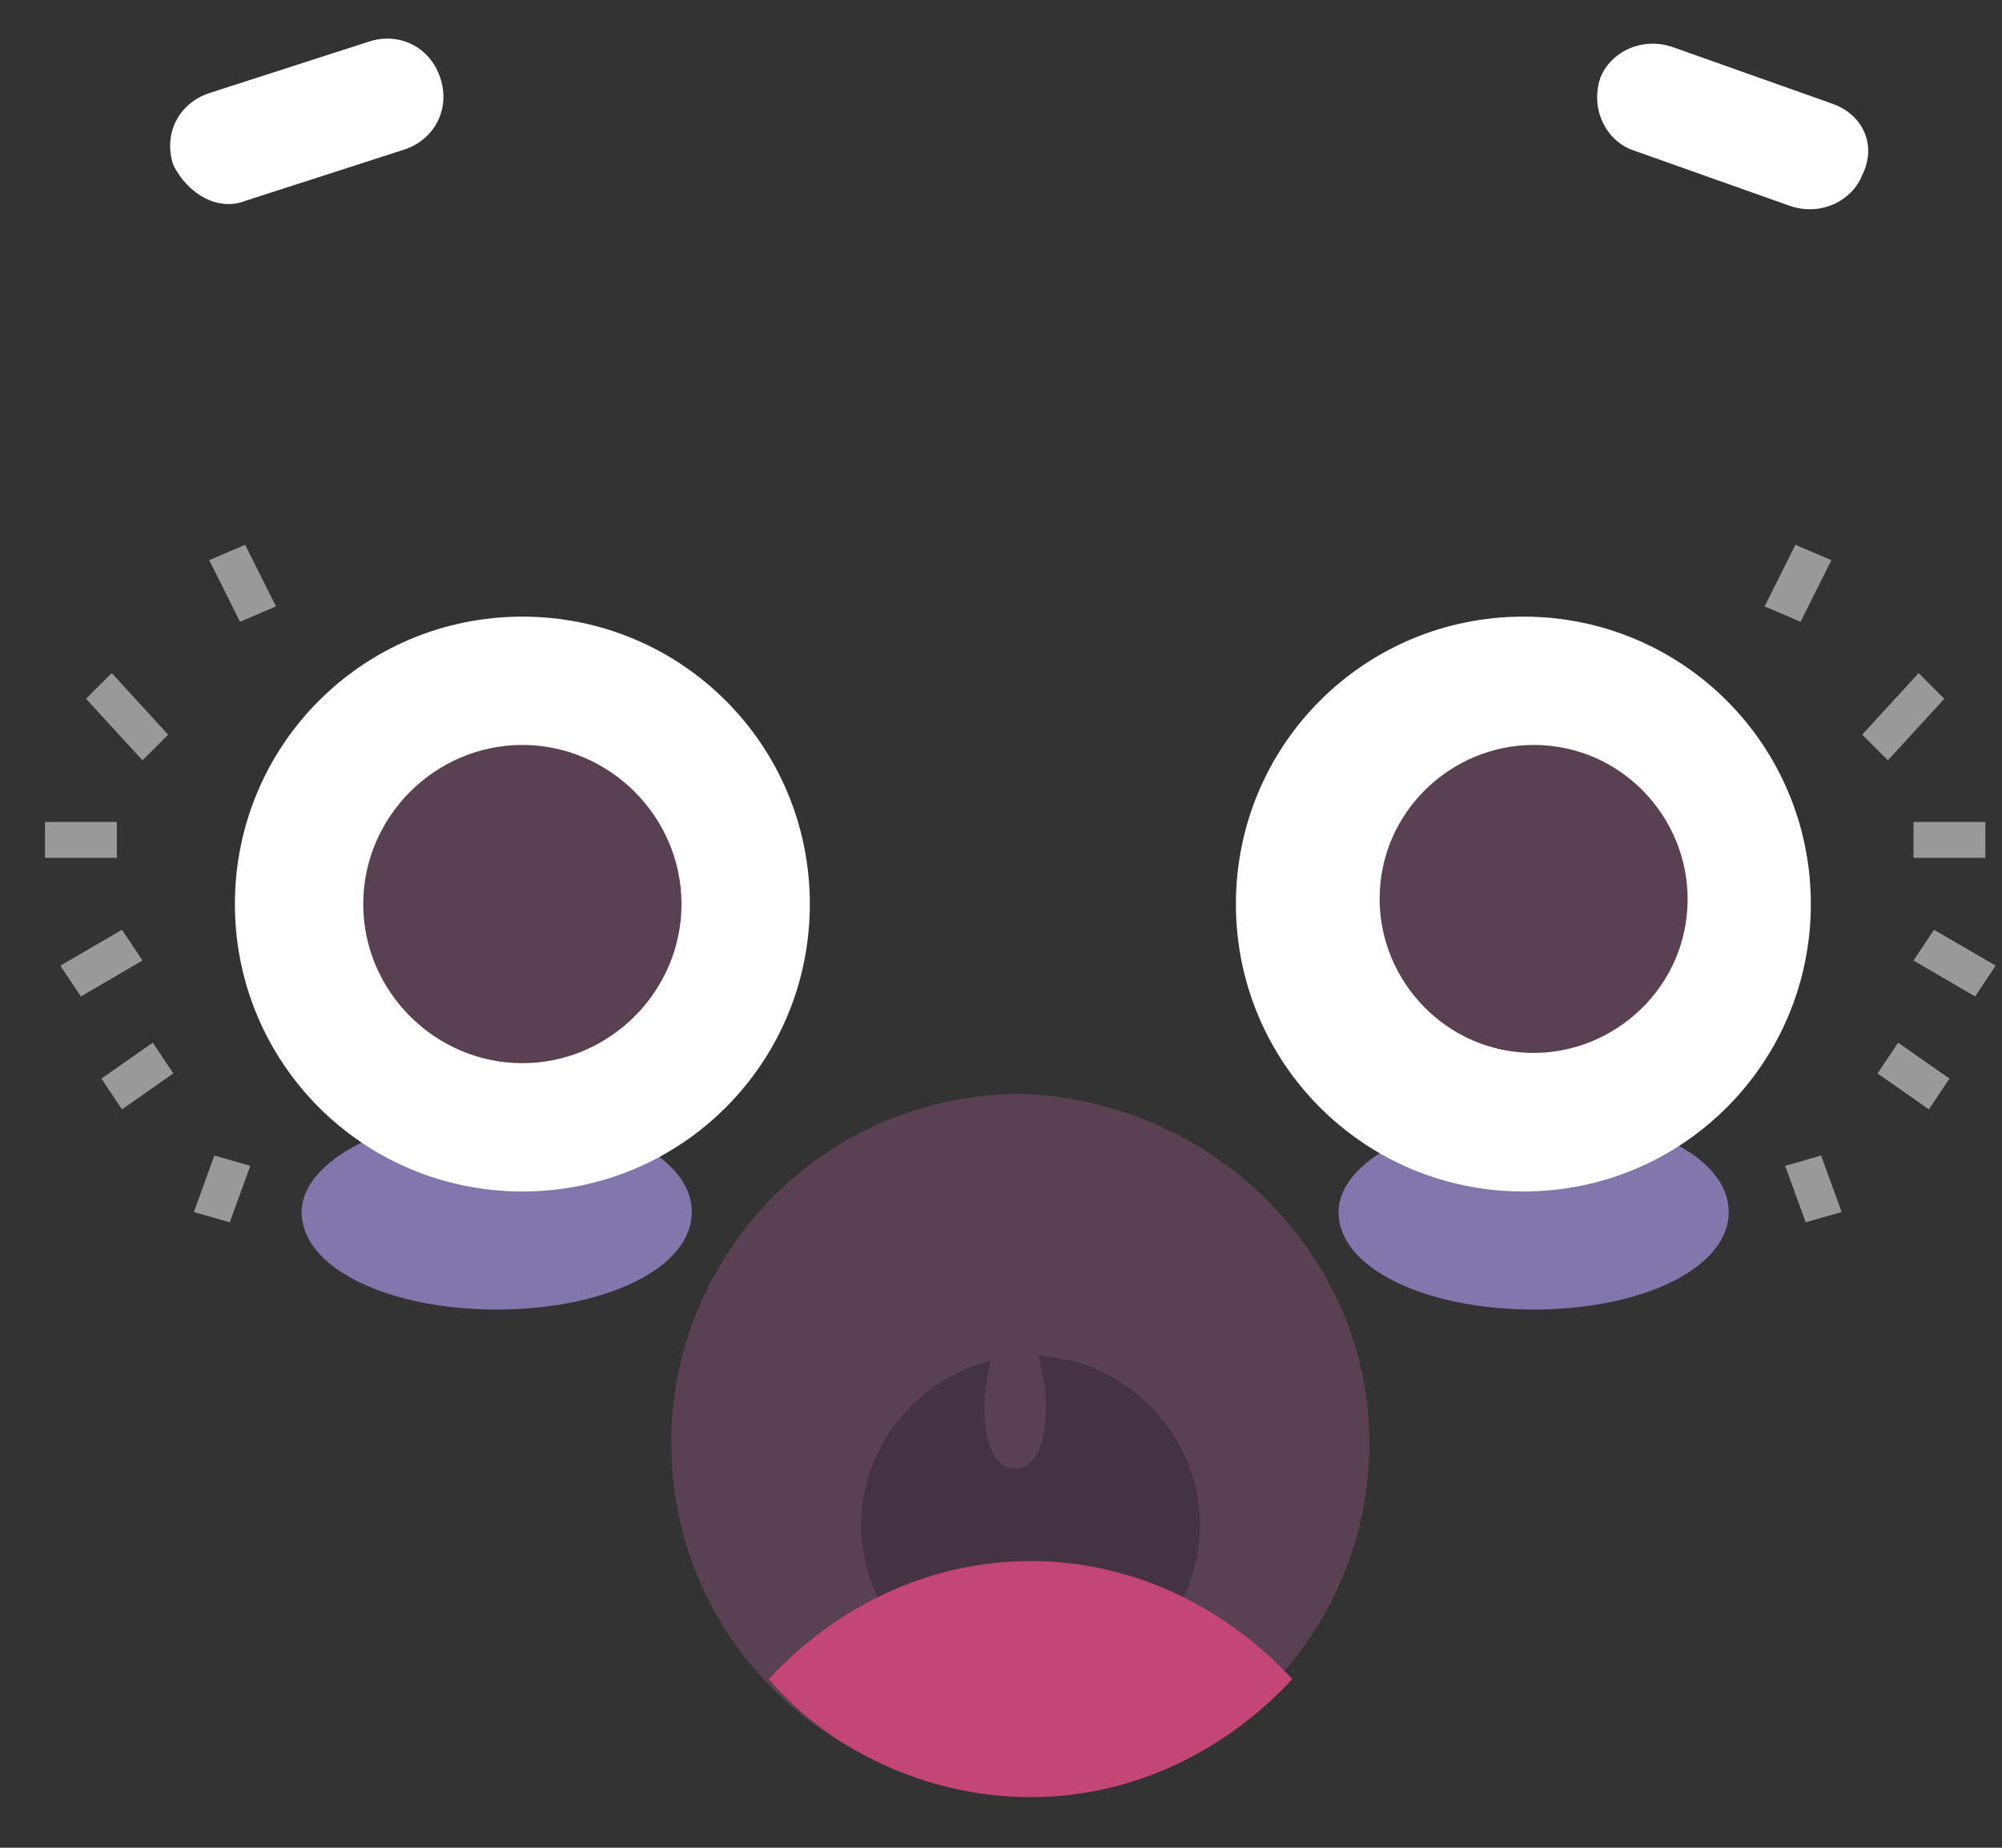 <svg id="Layer_1" xmlns="http://www.w3.org/2000/svg" viewBox="-286 379 39 36"><rect x="-286" y="379" width="39" height="36" fill="#333333" stroke="none"/><style>.st0{fill:#8177ac}.st1{fill:#fff}.st2{fill:#5a4151}.st3{fill:#463341}.st4{fill:#c44676}.st5{fill:#fff;fill-opacity:.5}</style><title>Group 2</title><g id="Page-1"><g id="Guided-Meditations"><g id="Group-8"><g id="Group-4"><g id="Group-2"><path id="Fill-66" class="st0" d="M-276.324 404.514c-2.1 0-3.8-.8-3.8-1.9 0-1 1.7-1.9 3.8-1.9 2.1 0 3.8.8 3.8 1.9 0 1.1-1.7 1.9-3.8 1.9"/><path id="Fill-67" class="st0" d="M-256.124 404.514c-2.1 0-3.8-.8-3.8-1.9 0-1 1.7-1.9 3.8-1.9 2.1 0 3.8.8 3.8 1.9 0 1.1-1.7 1.9-3.8 1.9"/><path id="Fill-68" class="st1" d="M-270.224 396.614c0 3.1-2.5 5.6-5.6 5.6-3.1 0-5.6-2.5-5.6-5.6 0-3.1 2.5-5.6 5.6-5.6 3.1 0 5.6 2.5 5.6 5.6"/><path id="Fill-69" class="st1" d="M-250.724 396.614c0 3.1-2.5 5.6-5.6 5.6-3.1 0-5.6-2.5-5.6-5.6 0-3.1 2.5-5.6 5.6-5.6 3.1 0 5.6 2.5 5.6 5.6"/><path id="Fill-70" class="st2" d="M-253.124 396.514c0 1.7-1.4 3-3 3-1.7 0-3-1.4-3-3 0-1.7 1.4-3 3-3 1.7 0 3 1.4 3 3"/><path id="Fill-71" class="st2" d="M-272.724 396.614c0 1.7-1.4 3.1-3.1 3.1-1.7 0-3.1-1.4-3.1-3.1 0-1.7 1.4-3.1 3.1-3.1 1.7 0 3.1 1.4 3.1 3.1"/><path id="Fill-72" class="st2" d="M-259.324 407.114c0 3.7-3 6.8-6.8 6.8-3.7 0-6.8-3-6.8-6.8 0-3.7 3-6.8 6.8-6.8 3.7.1 6.8 3.1 6.8 6.8"/><path id="Fill-73" class="st3" d="M-262.624 408.714c0 1.8-1.5 3.3-3.3 3.3-1.8 0-3.3-1.5-3.3-3.3 0-1.8 1.5-3.3 3.3-3.3 1.8 0 3.3 1.5 3.3 3.3"/><path id="Fill-74" class="st4" d="M-265.924 409.414c-2 0-3.8.9-5.1 2.3 1.2 1.4 3.1 2.3 5.1 2.3 2 0 3.8-.9 5.1-2.3-1.3-1.4-3.1-2.3-5.1-2.3"/><path id="Fill-75" class="st1" d="M-281.224 382.914l3.1-1c.6-.2.9-.8.7-1.4-.2-.6-.8-.9-1.4-.7l-3.1 1c-.6.2-.9.8-.7 1.4.3.6.9.9 1.4.7"/><path id="Fill-76" class="st1" d="M-250.324 381.014l-3.1-1.1c-.6-.2-1.2.1-1.4.6-.2.6.1 1.2.6 1.4l3.1 1.1c.6.2 1.2-.1 1.4-.6.3-.6 0-1.2-.6-1.4"/><path id="Fill-77" class="st2" d="M-265.624 406.414c0 .9-.3 1.2-.6 1.2s-.6-.3-.6-1.2.6-2.4.6-2.4.6 1.5.6 2.4"/><path id="Fill-82" class="st5" d="M-250.824 402.814l-.4-1.1.7-.2.4 1.1-.7.2"/><path id="Fill-83" class="st5" d="M-248.424 400.614l-1-.7.4-.6 1 .7-.4.6"/><path id="Fill-84" class="st5" d="M-247.524 398.414l-1.2-.7.4-.6 1.2.7-.4.6"/><path id="Fill-85" class="st5" d="M-248.724 395.014h1.4v.7h-1.4v-.7z"/><path id="Fill-86" class="st5" d="M-249.224 393.814l-.5-.5 1.1-1.2.5.5-1.1 1.2"/><path id="Fill-87" class="st5" d="M-250.924 391.114l-.7-.3.6-1.2.7.3-.6 1.2"/><path id="Fill-88" class="st5" d="M-281.524 402.814l-.7-.2.4-1.1.7.2-.4 1.1"/><path id="Fill-89" class="st5" d="M-283.624 400.614l-.4-.6 1-.7.4.6-1 .7"/><path id="Fill-90" class="st5" d="M-284.424 398.414l-.4-.6 1.2-.7.4.6-1.2.7"/><path id="Fill-91" class="st5" d="M-285.124 395.014h1.4v.7h-1.4v-.7z"/><path id="Fill-92" class="st5" d="M-283.224 393.814l-1.1-1.2.5-.5 1.1 1.2-.5.5"/><path id="Fill-93" class="st5" d="M-281.324 391.114l-.6-1.2.7-.3.6 1.2-.7.3"/></g></g></g></g></g></svg>